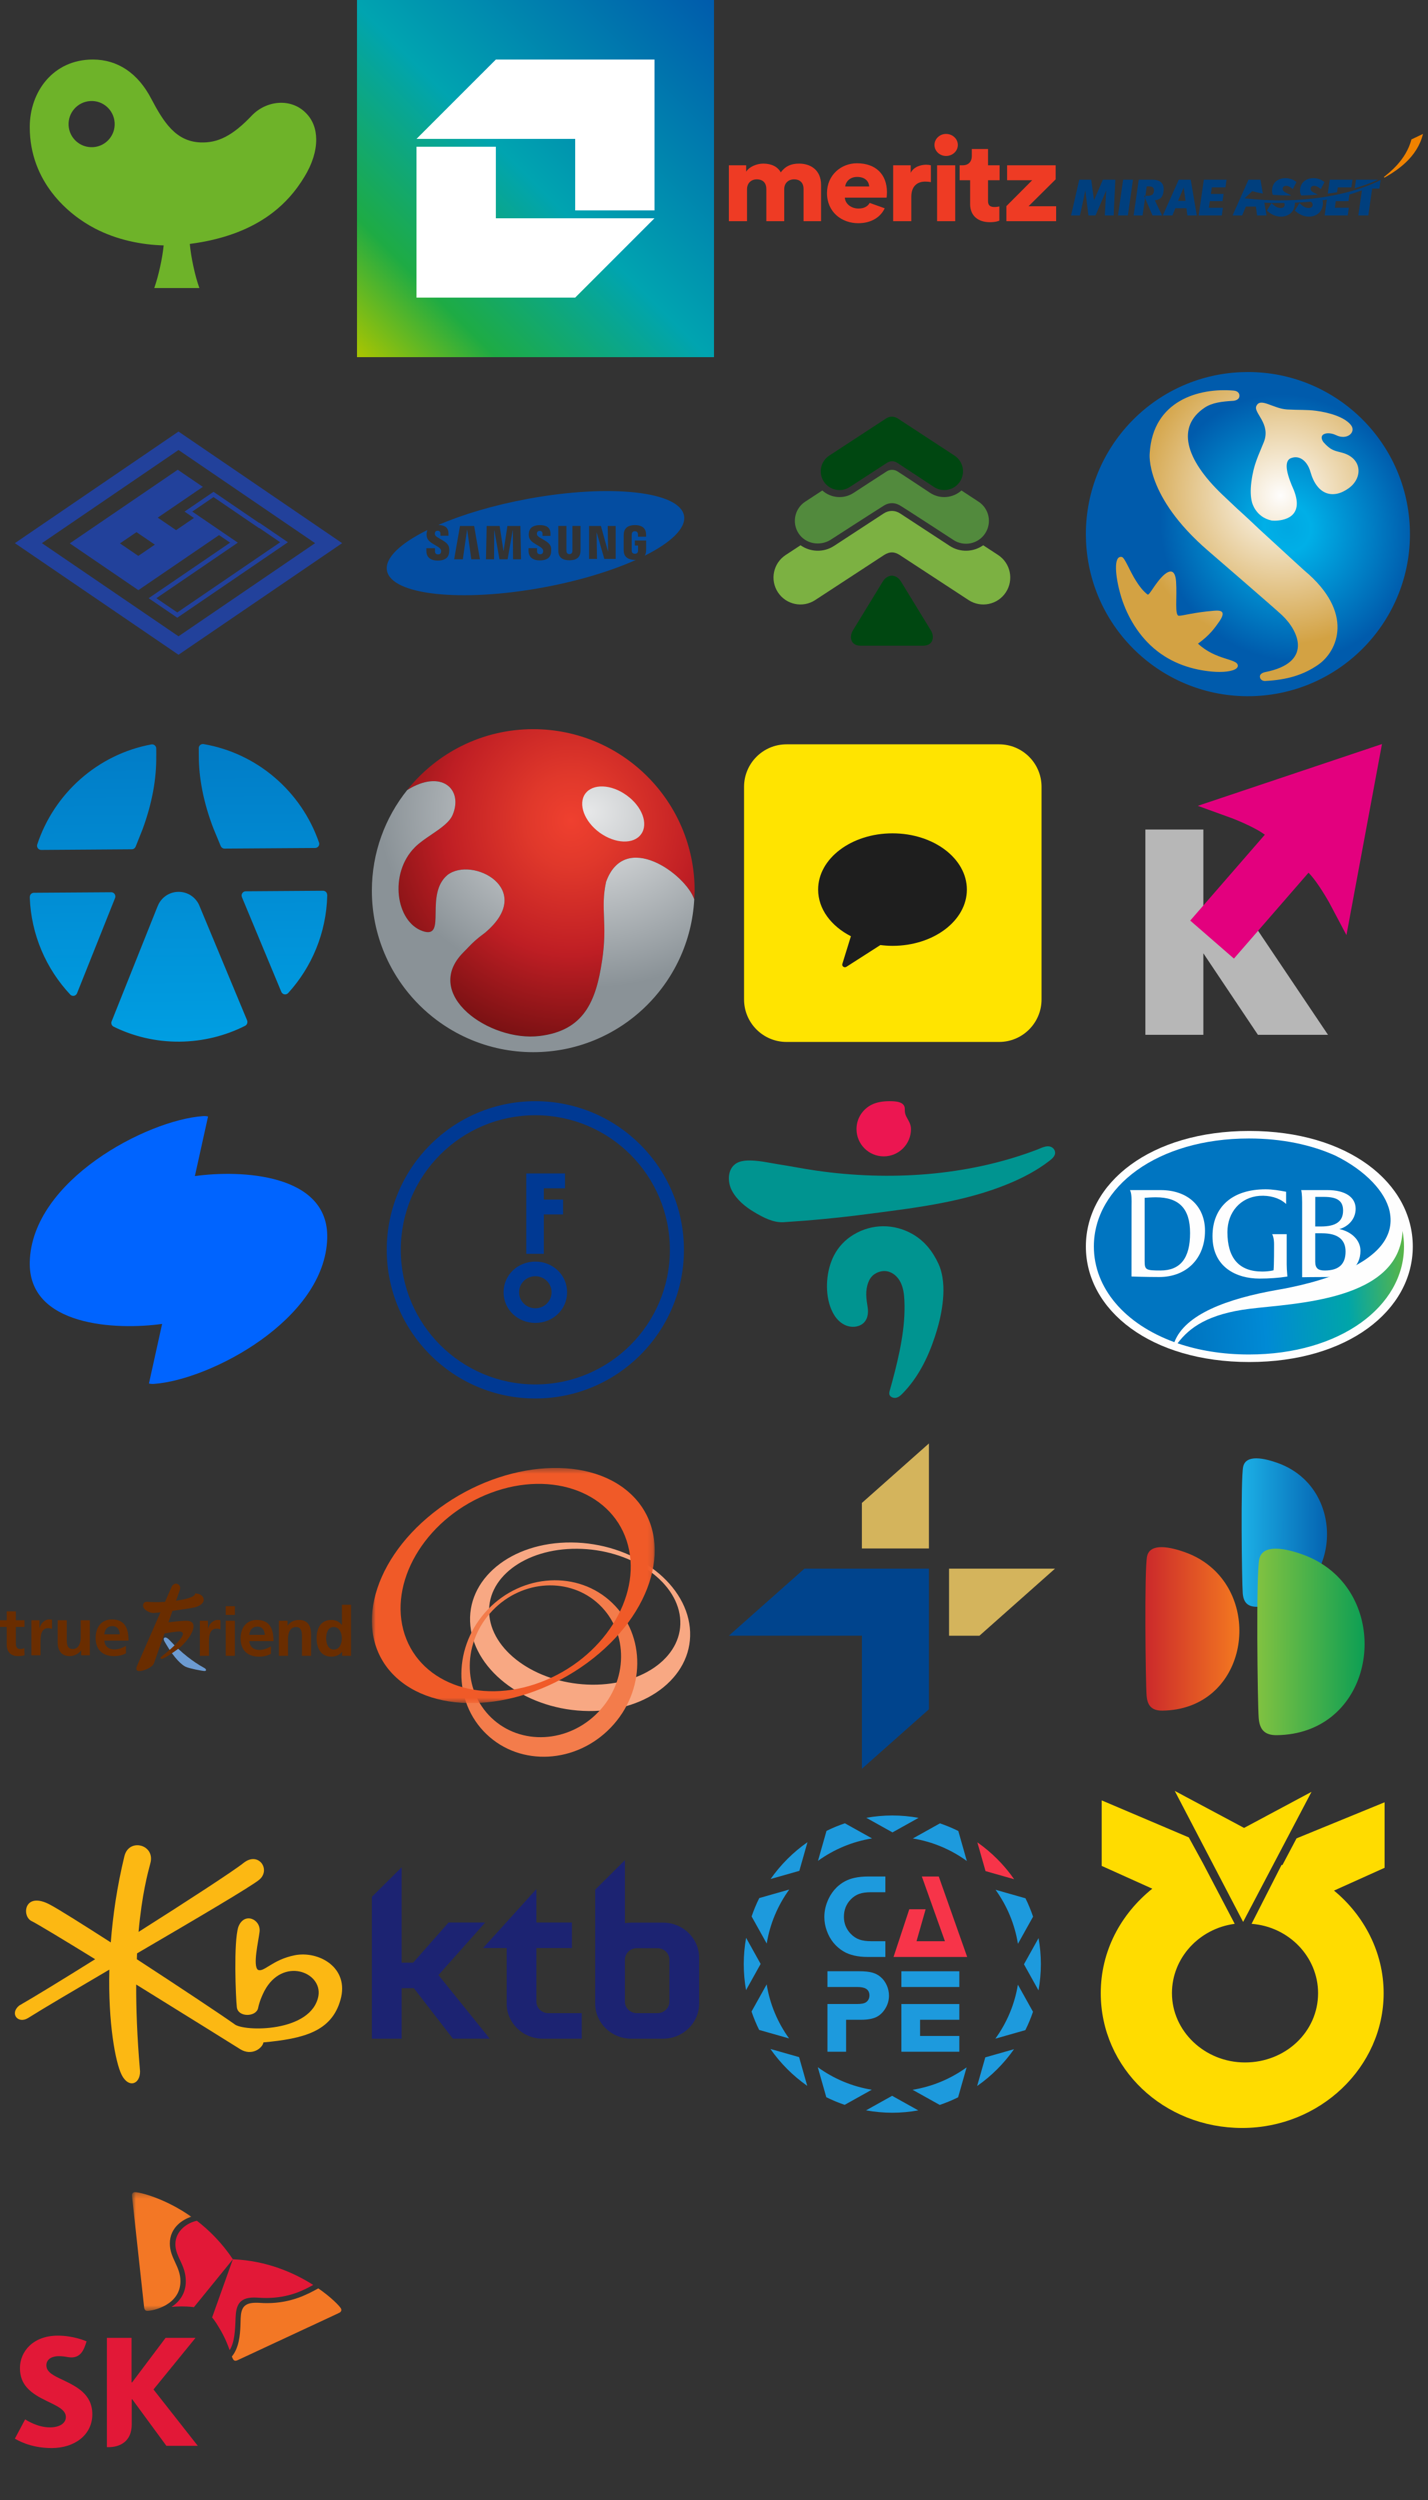 <svg width="268" height="469" viewBox="0 0 268 469" fill="none" xmlns="http://www.w3.org/2000/svg">
<rect x="0" y="0" width="268" height="469" fill="#333333" stroke="none"/>
<path fill-rule="evenodd" clip-rule="evenodd" d="M17.48 27.607C15.077 27.754 13.027 25.945 12.873 23.56C12.73 21.173 14.53 19.109 16.938 18.957C19.316 18.805 21.362 20.628 21.514 23.013C21.668 25.4 19.861 27.459 17.48 27.607ZM57.388 21.177C54.583 18.339 49.947 18.83 47.213 21.727C43.656 25.461 40.889 26.857 37.59 26.718C32.989 26.517 30.718 22.957 28.357 18.468C25.903 13.78 22.126 11.167 17.421 11.167C10.019 11.167 5.584 17.159 5.584 23.841C5.584 34.124 12.813 40.27 17.818 42.861C21.977 45.029 26.602 45.931 30.718 46.036C30.474 48.493 29.751 51.738 28.954 54.036H29.376H33.217H37.054H37.418C36.585 51.738 35.846 48.225 35.618 45.762C48.02 44.151 53.911 38.521 57.136 33.159C58.583 30.805 59.356 28.362 59.347 26.166C59.336 24.244 58.724 22.495 57.388 21.177Z" fill="#6EB329"/>
<rect x="67" width="67" height="67" fill="url(#paint0_linear_1679_9645)"/>
<path fill-rule="evenodd" clip-rule="evenodd" d="M78.166 26.059L93.061 11.167H122.833V39.469H107.947V26.059H78.166ZM78.167 55.833V27.531H93.061V40.947H122.832L107.947 55.833H78.167Z" fill="white"/>
<path fill-rule="evenodd" clip-rule="evenodd" d="M175.375 27.194C175.375 26.055 176.362 25.125 177.545 25.125C178.778 25.125 179.763 26.055 179.763 27.194C179.763 28.333 178.778 29.262 177.545 29.262C176.362 29.262 175.375 28.333 175.375 27.194ZM185.427 27.948H182.383V29.299C182.383 30.269 181.823 31.008 180.659 31.008H180.099V33.814H182.07V38.309C182.07 40.398 183.48 41.685 185.785 41.685C186.859 41.685 187.419 41.453 187.554 41.391V38.731C187.353 38.773 187.016 38.837 186.659 38.837C185.919 38.837 185.427 38.604 185.427 37.74V33.814H187.599V31.008H185.427V27.948ZM149.977 30.691C148.478 30.691 147.403 31.156 146.53 32.337C145.971 31.304 144.829 30.691 143.24 30.691C142.031 30.691 140.598 31.282 140.038 32.21V31.007H136.792V41.495H140.195V35.46C140.195 34.511 140.844 33.646 142.031 33.646C143.262 33.646 143.821 34.426 143.821 35.418V41.495H147.179V35.439C147.179 34.511 147.829 33.646 149.037 33.646C150.246 33.646 150.806 34.426 150.806 35.418V41.495H154.096V34.7C154.096 31.852 152.082 30.691 149.977 30.691ZM170.917 32.422V31.007H167.625V41.495H171.029V36.916C171.029 34.828 172.261 34.068 173.628 34.068C173.964 34.068 174.322 34.089 174.702 34.173V31.007C174.478 30.944 174.142 30.902 173.807 30.902C172.91 30.902 171.5 31.24 170.917 32.422ZM179.27 41.495H175.868V31.007H179.27V41.495ZM158.624 34.983C158.692 34.193 159.417 33.19 160.866 33.19C162.496 33.19 163.085 34.171 163.129 34.983H158.624ZM160.82 30.629C157.899 30.629 155.206 32.806 155.206 36.22C155.206 39.784 157.967 41.875 161.069 41.875C163.62 41.875 165.317 40.646 166.036 39.074L163.221 38.067C162.854 38.711 162.186 39.122 161.114 39.122C159.779 39.122 158.624 38.268 158.555 37.074H166.389C166.412 37.01 166.458 36.519 166.458 36.07C166.458 32.656 164.306 30.629 160.82 30.629ZM198.119 33.646L193.036 38.689H198.209V38.731V41.496H188.875V38.668L193.714 33.814H189.008V33.751V31.007H198.119V33.646Z" fill="#EE3B24"/>
<path fill-rule="evenodd" clip-rule="evenodd" d="M267.06 25.125C265.979 29.593 262.106 32.029 259.829 33.329L259.73 33.197C260.664 32.437 263.869 30.073 264.893 26.153L267.06 25.125Z" fill="#EF8200"/>
<path fill-rule="evenodd" clip-rule="evenodd" d="M242.316 36.688C242.154 36.564 241.964 36.448 241.745 36.35C241.738 36.345 241.256 36.106 241.256 36.106L241.252 36.104L241.243 36.099C241.086 36.009 240.718 35.795 240.718 35.436C240.718 35.26 240.787 35.109 240.912 35.004C241.064 34.878 241.3 34.831 241.551 34.876C241.869 34.925 242.234 35.132 242.634 35.475L242.786 35.183C242.977 34.814 243.217 34.352 243.319 34.158C242.86 33.78 242.414 33.578 241.75 33.461C240.929 33.338 240.137 33.513 239.581 33.934C239.113 34.293 238.822 34.818 238.743 35.452C238.731 35.562 238.728 35.664 238.728 35.765C238.728 36.064 238.78 36.324 238.884 36.552C238.924 36.555 238.963 36.559 239.002 36.564C239.84 36.625 240.992 36.677 242.316 36.688ZM205.32 37.555C205.32 37.555 206.869 34.017 206.988 33.708H209.318C209.319 33.943 209.242 35.498 209.165 37.055L209.165 37.056C209.088 38.619 209.01 40.185 209.011 40.423H207.336L207.614 35.721C207.614 35.721 205.726 40.125 205.601 40.423H204.278L203.684 35.721C203.676 35.755 203.655 35.863 203.621 36.026L203.621 36.026L203.621 36.026C203.446 36.888 202.957 39.291 202.67 40.423H201C201.098 40.086 201.543 38.119 201.932 36.398L201.932 36.397L201.932 36.397L201.932 36.397L201.932 36.397L201.932 36.397L201.932 36.397L201.932 36.397C202.237 35.054 202.507 33.86 202.551 33.708H204.793L205.32 37.555ZM210.365 36.635C210.569 35.213 210.758 33.895 210.785 33.709H212.635C212.584 34.064 212.203 36.718 211.935 38.587L211.672 40.423H209.821C209.864 40.133 210.125 38.312 210.365 36.636L210.365 36.635ZM225.553 36.315C225.739 35.02 225.902 33.881 225.927 33.709H230.193C230.154 33.993 230.079 34.508 230.027 34.87L229.986 35.156H227.427L227.252 36.38H229.636C229.609 36.569 229.569 36.846 229.532 37.11L229.531 37.114C229.496 37.36 229.462 37.594 229.442 37.733H227.059L226.88 38.975H229.508C229.481 39.159 229.441 39.441 229.402 39.715L229.402 39.716L229.402 39.718L229.401 39.723C229.361 40.004 229.322 40.275 229.301 40.423H224.964C225.008 40.114 225.301 38.071 225.553 36.315ZM222.151 35.186L221.09 37.679H222.496L222.151 35.186ZM222.836 40.423C222.793 40.16 222.674 39.065 222.674 39.065L220.584 39.067C220.584 39.067 220.128 40.199 220.033 40.423H218.23C218.401 40.052 219.286 38.063 220.051 36.344L220.051 36.344C220.647 35.006 221.169 33.831 221.226 33.709H223.471C223.506 33.901 223.757 35.394 224.016 36.927C224.284 38.513 224.559 40.142 224.609 40.423H222.836ZM215.215 34.969H215.628C215.91 34.969 216.224 34.999 216.42 35.224C216.56 35.385 216.61 35.61 216.567 35.899C216.567 35.899 216.512 36.411 216.174 36.573C216.174 36.573 215.941 36.725 215.556 36.735H214.964C215.103 35.757 215.215 34.969 215.215 34.969ZM214.903 37.162L214.72 36.735H214.964L214.903 37.162ZM214.903 37.162C214.7 38.587 214.467 40.218 214.435 40.423H212.752C212.829 39.886 213.657 34.115 213.715 33.709H216.252C216.819 33.709 217.583 33.815 218.028 34.329C218.275 34.614 218.398 34.993 218.398 35.466C218.398 35.61 218.385 35.762 218.364 35.922C218.201 37.198 217.558 37.442 216.736 37.594L218.094 40.423H216.298L214.903 37.162ZM254.296 35.011C254.363 34.553 254.455 33.934 254.489 33.709H258.599C257.137 34.418 255.56 34.941 254.252 35.306L254.296 35.011ZM253.622 35.157H251.064L250.932 36.061C250.363 36.164 249.777 36.249 249.187 36.324L249.381 34.975C249.477 34.306 249.547 33.817 249.562 33.709H253.83L253.746 34.289L253.746 34.292L253.744 34.301C253.697 34.632 253.647 34.98 253.622 35.157ZM254.713 35.526L254.713 35.526L254.589 35.564C254.564 35.574 254.538 35.582 254.511 35.59L254.492 35.596C254.409 35.621 254.326 35.646 254.239 35.673C254.219 35.677 254.199 35.683 254.18 35.689C254.165 35.693 254.15 35.698 254.135 35.702L254.126 35.704C253.851 35.785 253.573 35.866 253.28 35.946C253.236 35.957 253.193 35.969 253.15 35.981L253.139 35.984C253.093 35.995 253.047 36.007 253.001 36.019C252.962 36.029 252.922 36.04 252.882 36.05C252.863 36.055 252.843 36.06 252.824 36.066C252.79 36.075 252.755 36.084 252.719 36.093L252.608 36.122C252.561 36.134 252.514 36.147 252.467 36.16C252.405 36.173 252.342 36.188 252.281 36.205C252.222 36.219 252.163 36.233 252.104 36.247C252.021 36.267 251.938 36.287 251.853 36.306C251.81 36.317 251.766 36.327 251.721 36.337L251.721 36.337L251.634 36.357C251.62 36.36 251.606 36.364 251.592 36.367C251.573 36.372 251.554 36.376 251.535 36.38H251.532C250.773 36.551 249.966 36.715 249.11 36.861C249.094 36.864 249.078 36.866 249.059 36.867C248.928 36.892 248.793 36.914 248.658 36.936L248.576 36.95L248.548 36.953C248.523 36.956 248.498 36.959 248.472 36.964C248.304 36.993 248.134 37.018 247.963 37.043C247.951 37.045 247.941 37.046 247.931 37.046C247.011 37.181 246.043 37.296 245.028 37.383H245.013C244.863 37.398 244.712 37.411 244.558 37.424L244.545 37.425C244.535 37.425 244.522 37.426 244.51 37.427L244.499 37.428L244.449 37.432L244.448 37.432C244.305 37.442 244.161 37.453 244.016 37.461C244.007 37.462 243.993 37.465 243.983 37.465L243.863 37.472C243.736 37.481 243.609 37.489 243.481 37.496C243.472 37.498 243.464 37.498 243.457 37.498C243.349 37.503 243.241 37.509 243.132 37.515L243.132 37.515L242.94 37.525H242.928C242.075 37.567 241.192 37.59 240.281 37.59H240.217C240.011 37.587 239.803 37.586 239.59 37.586C239.556 37.586 239.517 37.586 239.479 37.583C238.74 37.572 237.987 37.547 237.212 37.505H237.2C236.032 37.444 234.827 37.347 233.584 37.204L235.017 35.858C235.017 35.858 235.848 36.108 237.001 36.315C236.9 35.724 236.805 35.165 236.73 34.716L236.729 34.711C236.638 34.177 236.574 33.8 236.558 33.709H234.312C234.256 33.832 233.728 35.017 233.13 36.362L233.129 36.363C232.366 38.078 231.487 40.054 231.319 40.423H233.12C233.215 40.199 233.82 38.756 233.82 38.756L235.699 38.754C235.699 38.754 235.881 40.158 235.922 40.423H237.695C237.678 40.323 237.632 40.053 237.568 39.675L237.567 39.665L237.565 39.653C237.491 39.215 237.393 38.639 237.287 38.017C238.554 38.088 239.82 38.1 241.003 38.085C241.063 38.184 241.094 38.291 241.094 38.406C241.094 38.448 241.092 38.489 241.083 38.531C241.056 38.681 240.979 38.805 240.859 38.891C240.612 39.063 240.262 39.026 240.018 38.983C239.446 38.884 238.992 38.449 238.624 38.088C238.392 38.464 237.909 39.252 237.755 39.507C238.431 40.124 239.161 40.5 239.936 40.608C240.718 40.725 241.494 40.549 242.069 40.125C242.572 39.753 242.887 39.212 242.983 38.56C243.015 38.372 243.028 38.195 243.019 38.026C244.287 37.973 245.339 37.894 246.015 37.836C246.234 37.996 246.348 38.187 246.348 38.406C246.348 38.448 246.345 38.489 246.339 38.531C246.312 38.681 246.232 38.805 246.109 38.891C245.866 39.063 245.516 39.026 245.275 38.983C244.7 38.884 244.243 38.449 243.876 38.088L243.632 38.487L243.63 38.491C243.397 38.873 243.12 39.325 243.007 39.507C243.685 40.124 244.416 40.5 245.19 40.608C245.973 40.725 246.747 40.549 247.32 40.125C247.824 39.753 248.141 39.212 248.24 38.56C248.302 38.197 248.286 37.87 248.199 37.576C248.487 37.538 248.761 37.496 249.023 37.452C248.823 38.861 248.634 40.179 248.599 40.423H252.938C252.979 40.128 253.09 39.351 253.144 38.974H250.516L250.694 37.733H253.078C253.098 37.597 253.131 37.368 253.166 37.127L253.166 37.126C253.197 36.911 253.23 36.685 253.257 36.504C253.58 36.402 253.744 36.34 253.744 36.34C253.744 36.34 254.549 36.097 255.595 35.714C255.443 36.765 254.982 39.98 254.92 40.423H256.796C256.853 40.029 257.523 35.378 257.523 35.378H258.882C258.919 35.089 259.051 34.167 259.112 33.75C258.406 34.142 257.076 34.756 255.175 35.378C255.025 35.43 254.871 35.477 254.713 35.526ZM246.512 36.105C246.512 36.105 246.99 36.346 247.001 36.35C247.114 36.4 247.216 36.458 247.315 36.514C246.254 36.601 245.2 36.651 244.2 36.673C244.054 36.419 243.979 36.117 243.979 35.766C243.979 35.666 243.986 35.561 243.998 35.453C244.076 34.819 244.367 34.292 244.836 33.934C245.391 33.513 246.182 33.341 247.004 33.46C247.667 33.579 248.112 33.779 248.573 34.158C248.485 34.325 248.296 34.688 248.123 35.021C248.035 35.19 247.952 35.351 247.887 35.475C247.486 35.133 247.122 34.924 246.802 34.874C246.553 34.83 246.319 34.877 246.165 35.003C246.041 35.108 245.972 35.261 245.971 35.436C245.971 35.796 246.34 36.01 246.5 36.099L246.505 36.103L246.512 36.105Z" fill="#003F7E"/>
<path fill-rule="evenodd" clip-rule="evenodd" d="M64.209 101.896L33.5 80.958L2.792 101.896L33.5 122.833L64.209 101.896ZM7.868 101.896L33.501 84.419L59.133 101.896L33.501 119.372L7.868 101.896ZM33.356 88.123L38.069 91.336L29.604 97.109L33.047 99.456L36.395 97.173L34.633 95.972L40.072 92.264L48.62 98.093L48.663 98.064L54.035 101.726L33.269 115.885L27.897 112.223L43.183 101.801L41.108 100.387L25.967 110.71L13.098 101.936L33.356 88.123ZM25.615 99.828L22.514 101.941L25.958 104.289L29.059 102.175L25.615 99.828ZM36.084 95.972L40.072 93.253L48.622 99.083L48.664 99.053L52.585 101.727L33.269 114.896L29.347 112.223L44.634 101.801L36.084 95.972Z" fill="#22419B"/>
<path fill-rule="evenodd" clip-rule="evenodd" d="M115.545 104.857H113.417L111.989 99.909H111.966L112.043 104.857H110.559V98.673H112.777L114.098 103.428H114.127L114.052 98.673H115.545V104.857ZM108.953 103.145C108.955 103.261 108.944 103.494 108.939 103.557C108.846 104.583 108.147 105.108 106.865 105.108C105.58 105.108 104.88 104.583 104.79 103.557C104.787 103.494 104.777 103.261 104.777 103.145V98.67H106.304V103.287C106.304 103.388 106.308 103.466 106.322 103.518C106.34 103.619 106.436 103.954 106.865 103.954C107.298 103.954 107.393 103.619 107.417 103.518C107.426 103.466 107.429 103.386 107.429 103.287V98.67H108.953V103.145ZM103.414 103.71C103.25 104.922 102.126 105.132 101.331 105.132C100.011 105.132 99.194 104.538 99.194 103.325L99.197 102.831H100.795V103.449C100.795 103.783 101.021 103.985 101.364 103.985C101.671 103.985 101.851 103.854 101.916 103.588C101.942 103.466 101.957 103.284 101.905 103.145C101.608 102.368 99.531 101.988 99.278 100.728C99.22 100.439 99.219 100.201 99.265 99.89C99.44 98.749 100.483 98.51 101.319 98.51C102.067 98.51 102.614 98.681 102.941 99.027C103.183 99.285 103.307 99.638 103.307 100.078V100.53H101.814V100.131C101.814 99.791 101.612 99.593 101.29 99.593C101.004 99.593 100.828 99.727 100.773 99.993C100.765 100.045 100.75 100.175 100.782 100.303C100.943 100.998 103.163 101.423 103.41 102.694C103.437 102.857 103.481 103.206 103.414 103.71ZM96.285 104.922L96.248 99.495H96.222L95.265 104.922H93.736L92.783 99.495H92.755L92.721 104.922H91.205L91.336 98.673H93.774L94.482 103.316H94.518L95.227 98.673H97.664L97.79 104.922H96.285ZM88.451 104.922L87.682 99.388H87.653L86.862 104.922H85.233L86.327 98.673H88.985L90.071 104.922H88.451ZM128.381 96.776C127.62 92.184 114.525 90.747 99.123 93.574C92.656 94.761 86.82 96.514 82.268 98.484C82.968 98.5 83.488 98.668 83.804 98.997C84.049 99.257 84.171 99.615 84.171 100.059V100.511H82.661V100.113C82.661 99.779 82.474 99.569 82.135 99.569C81.849 99.569 81.674 99.702 81.618 99.971C81.603 100.045 81.598 100.172 81.626 100.288C81.786 100.986 84.029 101.416 84.275 102.705C84.307 102.866 84.346 103.222 84.28 103.728C84.139 104.765 83.277 105.166 82.175 105.166C80.641 105.166 80.018 104.4 80.018 103.339V102.842H81.638L81.639 103.466C81.639 103.815 81.882 104.009 82.208 104.009C82.52 104.009 82.703 103.876 82.768 103.603C82.793 103.481 82.81 103.296 82.755 103.157C82.456 102.365 80.359 101.996 80.103 100.711C80.044 100.425 80.041 100.179 80.089 99.872C80.115 99.702 80.164 99.56 80.223 99.428C75.179 101.913 72.227 104.65 72.617 107.012C73.379 111.611 86.477 113.042 101.874 110.22C108.641 108.973 114.726 107.113 119.358 105.032C119.293 105.035 119.226 105.04 119.16 105.04C118.104 105.04 117.162 104.625 117.067 103.49C117.047 103.284 117.047 103.198 117.045 103.08L117.047 100.466C117.047 100.356 117.058 100.157 117.069 100.054C117.196 98.956 118.019 98.505 119.16 98.505C120.041 98.505 121.123 98.773 121.244 100.056C121.257 100.215 121.256 100.39 121.256 100.445V100.448V100.692H119.732V100.326C119.732 100.316 119.728 100.179 119.714 100.094C119.687 99.963 119.582 99.659 119.145 99.659C118.716 99.659 118.606 99.963 118.577 100.094C118.566 100.166 118.555 100.272 118.555 100.384V103.222C118.555 103.319 118.56 103.397 118.571 103.458C118.574 103.498 118.653 103.889 119.153 103.889C119.65 103.889 119.726 103.498 119.732 103.458C119.746 103.379 119.75 103.287 119.746 103.222V102.342H119.143V101.394H121.267V103.08C121.267 103.194 121.267 103.277 121.248 103.49C121.219 103.785 121.131 104.042 120.992 104.255C125.909 101.797 128.766 99.103 128.381 96.776Z" fill="#044DA1"/>
<path fill-rule="evenodd" clip-rule="evenodd" d="M187.314 104.115L184.525 102.291C182.704 103.576 180.207 103.7 178.228 102.405C178.228 102.405 169.734 96.856 168.951 96.336C168.015 95.71 166.85 95.671 165.853 96.32C164.858 96.967 156.54 102.405 156.54 102.405C154.561 103.7 152.068 103.576 150.242 102.291L147.457 104.115C145.12 105.644 144.463 108.775 145.99 111.11C147.518 113.449 150.65 114.106 152.987 112.576L165.956 104.099C166.978 103.469 167.809 103.469 168.818 104.096L181.781 112.576C184.12 114.106 187.251 113.449 188.78 111.11C190.304 108.775 189.65 105.644 187.314 104.115Z" fill="#7CB142"/>
<path fill-rule="evenodd" clip-rule="evenodd" d="M166.44 88.416C166.725 88.24 167.062 88.141 167.422 88.141C167.775 88.141 168.105 88.237 168.39 88.407C168.922 88.726 174.57 92.468 174.57 92.468C176.443 93.691 178.851 93.443 180.442 92.014L183.648 94.115C185.635 95.41 186.192 98.074 184.894 100.061C183.594 102.047 180.933 102.606 178.946 101.306C178.946 101.306 169.736 95.3 168.841 94.787C167.947 94.272 166.889 94.25 165.97 94.798C165.223 95.24 155.822 101.306 155.822 101.306C153.854 102.495 151.172 102.047 149.874 100.061C148.576 98.074 149.133 95.41 151.119 94.115L154.328 92.014C155.917 93.443 158.323 93.691 160.199 92.468C160.199 92.468 165.882 88.755 166.44 88.416Z" fill="#528A3D"/>
<path fill-rule="evenodd" clip-rule="evenodd" d="M168.497 86.892L175.29 91.365C176.917 92.427 179.097 91.968 180.161 90.343C181.222 88.719 180.766 86.538 179.14 85.473L168.448 78.478C167.769 78.064 167.001 78.064 166.341 78.472L155.63 85.473C154.002 86.538 153.545 88.719 154.607 90.343C155.673 91.968 157.85 92.427 159.477 91.365L166.369 86.889C166.691 86.676 167.029 86.526 167.431 86.526C167.833 86.526 168.177 86.676 168.497 86.892Z" fill="#004711"/>
<path fill-rule="evenodd" clip-rule="evenodd" d="M174.68 118.235L169.123 109.145C168.682 108.394 168.039 108.012 167.385 107.992C166.731 108.012 166.087 108.394 165.646 109.145L160.088 118.235C159.368 119.35 159.538 121.13 161.526 121.13H173.242C175.229 121.13 175.4 119.35 174.68 118.235Z" fill="#004711"/>
<path fill-rule="evenodd" clip-rule="evenodd" d="M232.849 70.245C216.292 70.995 203.479 85.021 204.229 101.578C204.976 118.131 219.005 130.944 235.561 130.193C252.111 129.443 264.925 115.416 264.174 98.864C263.449 82.771 250.176 70.214 234.231 70.213C233.772 70.213 233.312 70.224 232.849 70.245Z" fill="url(#paint1_radial_1679_9645)"/>
<path fill-rule="evenodd" clip-rule="evenodd" d="M232.83 69.823C216.544 70.557 203.833 83.971 203.792 100.102V100.25C203.793 100.691 203.803 101.133 203.823 101.577C204.583 118.353 218.798 131.336 235.578 130.58C252.354 129.823 265.344 115.605 264.581 98.826C263.845 82.52 250.39 69.792 234.23 69.792C233.766 69.792 233.299 69.802 232.83 69.823ZM236.45 126.95C236.42 126.264 237.427 126.09 237.427 126.09C246.422 124.32 243.793 118.419 240.607 115.41C239.269 114.142 226.752 103.343 226.752 103.343C214.812 93.061 215.77 85.038 215.77 85.038C216.343 75.159 224.991 72.71 231.534 73.277C232.297 73.344 232.721 73.81 232.587 74.445C232.442 75.144 231.429 75.196 231.429 75.196C229.349 75.316 227.486 75.532 226.072 76.483C220.797 80.028 222.357 86.062 229.383 92.777C230.264 93.621 231.207 94.51 232.17 95.41C232.17 95.41 233.585 96.659 236.39 99.329C241.799 104.313 244.761 107 244.761 107C254.287 114.934 251.038 122.187 247.39 124.708C244.616 126.631 241.539 127.536 237.504 127.75C237.47 127.755 237.432 127.757 237.393 127.757C237.023 127.757 236.478 127.531 236.45 126.95ZM238.676 97.659C235.588 97.011 234.959 94.205 234.959 94.205C234.708 93.222 234.646 91.98 234.853 90.395C235.276 87.075 236.168 85.513 237.187 82.941C238.561 79.485 235.22 77.463 235.776 76.193C236.524 74.471 238.907 76.659 241.569 76.817C243.863 76.945 245.236 76.829 247.016 77.069C249.389 77.384 252.218 78.184 253.478 79.666C254.635 81.014 252.869 82.673 250.741 81.636C249.193 80.88 247.239 81.342 248.386 82.96C249.762 84.5 250.428 84.546 251.832 84.912C255.704 85.933 255.787 89.642 253.162 91.561C250.181 93.745 247.16 92.842 245.947 88.557C245.345 86.422 243.832 85.333 242.289 85.946C240.75 86.547 241.659 89.36 242.828 91.965C244.859 97.149 240.745 97.682 239.181 97.682C238.944 97.682 238.765 97.669 238.676 97.659ZM227.344 125.982C223.988 125.652 219.973 124.594 216.481 121.569C213.268 118.788 211.275 114.969 210.312 111.619C209.319 108.183 208.907 104.163 210.539 104.483C211.042 104.582 211.909 106.787 212.855 108.399C213.83 110.056 214.621 110.972 215.371 111.532C215.708 111.789 216.855 109.236 218.52 107.786C219.489 106.988 220.549 106.712 220.719 109.099C220.932 112.028 220.402 115.517 221.257 115.517C222.058 115.517 223.855 114.909 227.818 114.576C229.31 114.447 230.156 114.729 228.734 116.733C228.026 117.729 227.078 119.14 224.835 120.748C228.198 123.898 232.237 123.525 232.309 124.861C232.353 125.633 230.844 126.058 228.859 126.058C228.377 126.058 227.867 126.034 227.344 125.982Z" fill="url(#paint2_radial_1679_9645)"/>
<path fill-rule="evenodd" clip-rule="evenodd" d="M38.067 139.583C37.639 139.583 37.298 139.929 37.298 140.364L37.31 141.673C37.298 145.935 38.192 150.579 40.061 155.435L41.425 158.724C41.535 158.984 41.781 159.177 42.079 159.198H42.14L59.134 159.082C59.569 159.082 59.915 158.733 59.915 158.305C59.915 158.213 59.906 158.13 59.872 158.054L59.863 158.045C56.566 148.505 48.303 141.315 38.201 139.589C38.201 139.589 38.18 139.589 38.174 139.583H38.067ZM45.339 168.006C45.339 167.566 45.689 167.208 46.117 167.208L60.629 167.104C61.057 167.104 61.401 167.453 61.401 167.875C61.402 167.875 61.403 167.875 61.404 167.876C61.404 167.876 61.405 167.876 61.406 167.877C61.408 167.878 61.41 167.879 61.411 167.88C61.413 167.882 61.414 167.884 61.416 167.887V168.009C61.237 175.043 58.495 181.45 54.086 186.293C54.08 186.293 54.08 186.305 54.08 186.305C53.931 186.443 53.733 186.55 53.511 186.55C53.195 186.55 52.913 186.348 52.794 186.067L45.406 168.312V168.282C45.364 168.194 45.352 168.101 45.34 168.01L45.34 168.01L45.339 168.006ZM33.498 167.309C31.715 167.315 30.18 168.444 29.584 170.02C29.578 170.024 29.575 170.031 29.572 170.037C29.57 170.042 29.567 170.047 29.563 170.05L20.956 191.595C20.956 191.601 20.944 191.611 20.944 191.611C20.902 191.718 20.89 191.803 20.89 191.91C20.89 192.204 21.069 192.473 21.315 192.602H21.321C25.053 194.441 29.25 195.447 33.687 195.417C38.118 195.377 42.321 194.306 46.022 192.431C46.028 192.425 46.034 192.422 46.039 192.419C46.041 192.418 46.043 192.417 46.044 192.416C46.046 192.415 46.047 192.415 46.048 192.414C46.051 192.412 46.053 192.409 46.056 192.406C46.29 192.268 46.433 192.011 46.433 191.73C46.433 191.623 46.411 191.516 46.378 191.433V191.427L37.328 169.686C36.632 168.276 35.203 167.309 33.541 167.309H33.498ZM20.869 167.385L6.364 167.483C5.935 167.483 5.583 167.841 5.598 168.279V168.282C5.598 168.282 5.583 168.294 5.583 168.312C5.835 175.377 8.679 181.771 13.171 186.569C13.171 186.575 13.178 186.582 13.184 186.588C13.19 186.593 13.195 186.598 13.195 186.602C13.338 186.731 13.53 186.826 13.745 186.826C14.068 186.826 14.344 186.617 14.457 186.342L21.595 168.468C21.638 168.37 21.659 168.263 21.65 168.172C21.65 167.737 21.306 167.385 20.878 167.385H20.869ZM28.406 139.654H28.433C28.469 139.641 28.512 139.641 28.533 139.641C28.962 139.641 29.323 139.981 29.323 140.419L29.332 141.737H29.323C29.393 145.999 28.567 150.65 26.771 155.533L25.455 158.837C25.351 159.076 25.145 159.259 24.889 159.311H24.838H24.817C24.786 159.326 24.753 159.326 24.753 159.326L7.749 159.449C7.309 159.449 6.962 159.106 6.95 158.675C6.95 158.586 6.971 158.5 6.992 158.427V158.418C10.159 148.845 18.331 141.517 28.406 139.654Z" fill="url(#paint3_linear_1679_9645)"/>
<path d="M84.966 152.832C84.002 155.181 79.992 156.818 77.873 158.938C72.959 163.851 74.272 172.931 79.33 174.677C83.99 176.267 79.582 167.813 83.99 164.14C88.662 160.564 100.693 166.814 91.047 174.966C88.783 176.628 88.446 177.182 86.977 178.651C79.077 186.551 91.89 195.499 101.271 194.355C109.58 193.343 111.856 187.888 113.012 180.121C114.06 173.04 112.651 170.571 113.747 165.429C117.275 155.686 128.68 163.984 130.281 168.704C130.317 168.162 130.366 167.632 130.366 167.079C130.366 150.364 116.806 136.792 100.067 136.792C90.481 136.792 81.955 141.259 76.415 148.208C82.81 144.222 86.953 148.027 84.966 152.832Z" fill="url(#paint4_radial_1679_9645)"/>
<path fill-rule="evenodd" clip-rule="evenodd" d="M113.356 172.032C113.271 169.893 113.195 167.992 113.747 165.429C117.276 155.686 128.668 163.984 130.293 168.716C129.45 184.685 116.276 197.389 100.079 197.389C83.352 197.389 69.792 183.818 69.792 167.091C69.792 159.949 72.273 153.398 76.415 148.22C82.81 144.222 86.953 148.027 84.966 152.832C84.386 154.255 82.667 155.419 80.933 156.594C79.82 157.347 78.701 158.105 77.873 158.938C72.959 163.851 74.272 172.931 79.33 174.677C81.701 175.486 81.725 173.694 81.756 171.255C81.787 168.901 81.826 165.944 83.99 164.14C88.65 160.564 100.693 166.814 91.047 174.966C89.296 176.252 88.697 176.874 87.836 177.77C87.584 178.033 87.309 178.319 86.977 178.651C79.077 186.551 91.89 195.499 101.271 194.355C109.58 193.343 111.868 187.9 113.012 180.121C113.538 176.575 113.442 174.183 113.356 172.032ZM120.322 156.493C118.925 158.444 115.457 158.3 112.555 156.216C109.665 154.121 108.448 150.845 109.833 148.906C111.23 146.968 114.723 147.1 117.613 149.208C120.503 151.279 121.731 154.554 120.322 156.493Z" fill="url(#paint5_radial_1679_9645)"/>
<path fill-rule="evenodd" clip-rule="evenodd" d="M195.473 187.492C195.473 191.897 191.904 195.469 187.498 195.469H147.615C143.211 195.469 139.64 191.897 139.64 187.492V147.611C139.64 143.206 143.211 139.635 147.615 139.635H187.498C191.904 139.635 195.473 143.206 195.473 147.611V187.492Z" fill="#FFE400"/>
<path fill-rule="evenodd" clip-rule="evenodd" d="M167.5 156.333C159.791 156.333 153.542 161.059 153.542 166.888C153.542 170.53 155.982 173.742 159.694 175.638L158.087 180.829C157.953 181.266 158.454 181.627 158.847 181.375L165.224 177.291C165.966 177.383 166.723 177.442 167.5 177.442C175.209 177.442 181.458 172.717 181.458 166.888C181.458 161.059 175.209 156.333 167.5 156.333Z" fill="#1E1E1E"/>
<path fill-rule="evenodd" clip-rule="evenodd" d="M214.959 155.62V194.131H225.84V178.837L236.079 194.131H249.233L235.647 173.925H225.84V155.62H214.959Z" fill="#B7B7B7"/>
<path fill-rule="evenodd" clip-rule="evenodd" d="M259.362 139.583L252.695 175.428L249.481 169.367C249.481 169.367 247.339 165.484 245.576 163.723L231.577 179.83L223.376 172.702L237.376 156.594C235.389 155.089 231.245 153.512 231.245 153.512L224.797 151.175L259.362 139.583Z" fill="#E3007E"/>
<path d="M39.046 209.454C38.751 209.383 38.424 209.359 38.064 209.385C27.576 210.134 6.007 221.409 5.587 236.702C5.253 248.895 21.95 249.561 30.426 248.363L27.953 259.546C28.247 259.617 28.574 259.641 28.935 259.615C39.422 258.866 60.991 247.591 61.411 232.298C61.745 220.105 45.048 219.439 36.572 220.637L39.046 209.454Z" fill="#0064FF"/>
<path fill-rule="evenodd" clip-rule="evenodd" d="M75.218 234.47C75.218 248.415 86.523 259.721 100.469 259.721C114.414 259.721 125.72 248.415 125.72 234.47C125.72 220.524 114.414 209.218 100.469 209.218C86.523 209.218 75.218 220.524 75.218 234.47ZM72.582 234.47C72.582 219.068 85.068 206.583 100.469 206.583C115.871 206.583 128.356 219.068 128.356 234.47C128.356 249.871 115.871 262.356 100.469 262.356C85.068 262.356 72.582 249.871 72.582 234.47ZM102.063 222.926V225.042H105.674V227.83H102.063V235.217H98.769V220.138H106.042V222.926H102.063ZM100.468 245.434C98.783 245.434 97.419 244.088 97.419 242.427C97.419 240.764 98.783 239.417 100.468 239.417C102.151 239.417 103.518 240.764 103.518 242.427C103.518 244.088 102.151 245.434 100.468 245.434ZM100.468 236.673C97.176 236.673 94.509 239.177 94.509 242.427C94.509 245.681 97.176 248.181 100.468 248.181C103.761 248.181 106.429 245.681 106.429 242.427C106.429 239.177 103.761 236.673 100.468 236.673Z" fill="#003993"/>
<path fill-rule="evenodd" clip-rule="evenodd" d="M196.632 215.045C197.35 215.018 198.02 215.518 198.02 216.281C198.02 216.894 197.407 217.422 196.987 217.742C194.65 219.56 191.962 220.963 189.237 222.085C181.278 225.379 172.435 226.516 163.926 227.61C163.527 227.662 163.128 227.713 162.731 227.764C157.524 228.45 152.308 228.951 147.072 229.285C145.132 229.408 143.186 228.374 141.559 227.399C139.882 226.406 138.27 225.085 137.35 223.339C136.583 221.873 136.484 219.66 137.839 218.497C138.863 217.615 140.446 217.661 141.709 217.751C142.729 217.829 143.733 218.01 144.739 218.191C145.202 218.274 145.664 218.357 146.129 218.431C147.182 218.594 148.239 218.779 149.294 218.965C150.599 219.194 151.903 219.423 153.199 219.609C166.895 221.585 181.559 220.646 194.55 215.704C194.711 215.643 194.873 215.575 195.035 215.506C195.551 215.29 196.076 215.068 196.632 215.045ZM176.151 237.138C176.493 237.897 176.723 238.72 176.865 239.566C177.242 241.77 177.02 244.157 176.638 246.247C176.364 247.772 175.945 249.268 175.461 250.736C174.17 254.687 172.274 258.513 169.313 261.494C168.822 261.993 168.206 262.452 167.46 262.152C167.28 262.079 167.123 261.965 167.011 261.807C166.797 261.478 166.924 261.056 167.032 260.698C167.046 260.652 167.059 260.607 167.071 260.564C167.217 260.074 167.353 259.576 167.482 259.077C168.77 254.235 169.972 249.017 169.731 243.975C169.676 242.815 169.535 241.638 169.031 240.6C168.523 239.556 167.586 238.671 166.443 238.489C165.791 238.377 165.112 238.51 164.517 238.799C164.237 238.941 163.97 239.115 163.746 239.333C163.375 239.681 163.117 240.148 162.941 240.628C162.37 242.133 162.57 243.641 162.827 245.182C163.03 246.39 162.837 247.735 161.737 248.452C160.889 248.999 159.762 249.04 158.82 248.674C157.87 248.309 157.094 247.573 156.564 246.709C154.924 244.07 154.889 240.179 155.798 237.291C155.989 236.698 156.212 236.114 156.497 235.564C157.322 233.935 158.606 232.574 160.173 231.633C163.625 229.534 167.843 229.523 171.334 231.558C173.577 232.863 175.079 234.817 176.151 237.138Z" fill="#009490"/>
<path fill-rule="evenodd" clip-rule="evenodd" d="M160.746 211.823C160.746 214.65 163.037 216.936 165.857 216.936C168.678 216.936 170.969 214.65 170.969 211.823C170.969 211.403 170.866 210.979 170.692 210.597C170.259 209.67 169.761 209.217 169.81 208.104C169.875 206.606 167.95 206.583 166.912 206.583C165.783 206.583 164.591 206.74 163.565 207.251C162.75 207.663 162.051 208.293 161.555 209.057C161.046 209.843 160.766 210.77 160.746 211.708V211.823Z" fill="#EC1651"/>
<path fill-rule="evenodd" clip-rule="evenodd" d="M234.465 212.167C215.977 212.167 203.792 221.87 203.792 233.843C203.792 245.813 215.977 255.517 234.465 255.517C252.957 255.517 265.145 245.813 265.145 233.843C265.145 221.87 252.957 212.167 234.465 212.167Z" fill="#FEFEFE"/>
<path fill-rule="evenodd" clip-rule="evenodd" d="M239.931 241.942C245.198 241.028 262.983 237.368 260.792 227.219C260.003 223.579 256.258 219.575 250.609 216.791C246.094 214.759 240.583 213.58 234.393 213.58C217.228 213.58 205.292 222.651 205.292 233.842C205.292 241.636 211.086 248.403 220.404 251.789C222.381 246.586 230.254 243.621 239.931 241.942Z" fill="#0075C1"/>
<path fill-rule="evenodd" clip-rule="evenodd" d="M234.503 245.532C226.806 246.498 223.275 248.984 221.004 252.004C224.927 253.345 229.44 254.102 234.393 254.102C251.559 254.102 263.496 245.034 263.496 233.842C263.496 232.85 263.401 231.875 263.218 230.922C262.649 244.062 242.924 244.486 234.503 245.532Z" fill="url(#paint6_linear_1679_9645)"/>
<path fill-rule="evenodd" clip-rule="evenodd" d="M241.603 239.365C241.517 238.414 241.481 237.765 241.481 237.206V231.529H238.747L238.834 231.704C238.837 231.708 239.112 232.252 239.112 233.443L239.112 233.453C239.113 233.678 239.12 237.411 239.012 238.314C238.352 238.483 237.469 238.544 236.896 238.544C232.557 238.544 230.355 236.052 230.355 231.143C230.355 227.396 232.834 224.598 236.381 224.341C238.247 224.209 240.044 224.717 241.175 225.699L241.373 225.871V223.577L241.278 223.558C240.151 223.341 238.827 223.112 237.532 223.112C231.286 223.112 227.554 226.401 227.554 231.908C227.554 237.775 232.11 239.864 236.375 239.864C238.183 239.864 240.052 239.73 241.504 239.492L241.613 239.474L241.603 239.365ZM214.821 224.713C215.153 224.685 216.169 224.611 216.904 224.611C221.299 224.611 223.349 226.742 223.349 231.317C223.349 236.045 221.527 238.346 217.784 238.346C215.044 238.346 214.821 238.214 214.821 236.59V224.713ZM217.829 223.262H212.073L212.14 223.427C212.396 224.048 212.38 225.18 212.363 226.181C212.356 226.417 212.354 239.471 212.354 239.471L212.468 239.474C212.495 239.477 215.091 239.57 217.551 239.57C222.693 239.57 226.148 236.085 226.148 230.898C226.148 226.259 222.883 223.262 217.829 223.262ZM248.454 224.534H246.845L246.837 230.089H247.886C250.736 230.089 252.064 229.138 252.064 227.095C252.064 225.301 250.988 224.534 248.454 224.534ZM248.106 231.362H246.837V236.702C246.837 237.885 247.336 238.346 248.613 238.346C251.247 238.346 252.528 237.181 252.528 234.785C252.528 232.513 251.044 231.362 248.106 231.362ZM254.421 226.765C254.421 228.777 252.925 230.156 251.362 230.572C253.719 231.077 255.324 232.701 255.324 234.639C255.324 237.772 252.95 239.569 248.812 239.569C246.636 239.569 244.845 239.601 244.546 239.607C244.518 239.607 244.503 239.607 244.502 239.607L244.38 239.61V225.555C244.38 224.06 244.238 223.414 244.235 223.407L244.203 223.262H249.127C252.444 223.262 254.421 224.57 254.421 226.765Z" fill="#FEFEFE"/>
<path fill-rule="evenodd" clip-rule="evenodd" d="M31.034 307.185C31.199 307.185 31.491 307.323 31.889 307.756C33.953 310 36.274 311.773 38.225 312.844C38.505 312.999 38.661 313.113 38.661 313.262C38.661 313.372 38.646 313.485 38.401 313.485C37.963 313.485 35.503 312.999 34.853 312.694C34.199 312.388 32.793 311.246 31.116 308.356C30.927 308.031 30.726 307.749 30.726 307.487C30.726 307.226 30.964 307.185 31.034 307.185Z" fill="#6C9BD2"/>
<path fill-rule="evenodd" clip-rule="evenodd" d="M33.04 300.291C37.013 299.733 36.605 298.927 36.605 298.927C36.605 298.927 38.23 298.912 38.23 300.182C38.23 300.778 37.422 301.355 36.417 301.569C35.687 301.722 34.447 301.909 32.368 302.197C32.266 302.487 32.16 302.785 32.052 303.09C31.907 303.5 31.758 303.92 31.608 304.347C32.01 304.295 33.896 304.057 34.964 304.057C36.067 304.057 36.31 304.56 36.31 305.111C36.31 306.502 34.551 308.484 33.542 309.245C32.624 309.938 30.771 311.208 30.357 311.208C30.205 311.208 29.96 311.03 30.257 310.806C32.944 308.76 34.331 307.102 34.331 306.523C34.331 306.274 34.09 306.064 33.622 306.064C33.128 306.064 31.353 306.337 30.873 306.433L29.884 309.232L29.884 309.233L29.878 309.249L29.869 309.276C29.355 310.73 28.978 311.798 28.903 312.01C28.619 312.81 26.922 313.497 26.167 313.497C25.414 313.497 25.549 312.895 25.716 312.521L30.109 302.48C29.867 302.504 29.667 302.522 29.44 302.542C29.281 302.556 29.109 302.571 28.9 302.59C28.101 302.669 26.85 301.949 26.85 301.239C26.85 300.832 27.035 300.432 27.755 300.504C28.274 300.556 29.422 300.61 30.971 300.506L32.153 297.803C32.323 297.407 32.622 297.092 33.033 297.092C33.443 297.092 34.012 297.523 33.76 298.257C33.76 298.257 33.473 299.064 33.04 300.291ZM0 305.212H1.262V308.554C1.262 309.854 2.002 310.686 3.342 310.686C3.854 310.686 4.249 310.637 4.607 310.531L4.556 309.181C4.376 309.295 4.085 309.358 3.777 309.358C3.125 309.358 2.974 308.837 2.974 308.273V305.212H4.592V303.961H2.974V302.296H1.262V303.961H0V305.212ZM5.895 303.96H7.413V305.454H7.44C7.517 304.84 8.217 303.806 9.237 303.806C9.404 303.806 9.583 303.806 9.763 303.859V305.582C9.61 305.493 9.303 305.441 8.995 305.441C7.606 305.441 7.606 307.176 7.606 308.12V310.532H5.895V303.96ZM15.237 310.532H16.857V303.96H15.148V307.177C15.148 308.017 14.879 309.359 13.641 309.359C12.543 309.359 12.53 308.274 12.53 307.468V303.96H10.822V308.108C10.822 309.588 11.498 310.687 13.054 310.687C13.948 310.687 14.689 310.278 15.211 309.641H15.237V310.532ZM22.489 306.602C22.439 305.774 22.055 305.058 21.101 305.058C20.142 305.058 19.657 305.722 19.58 306.602H22.489ZM23.638 310.162C23.012 310.506 22.298 310.687 21.379 310.687C19.209 310.687 17.947 309.436 17.947 307.279C17.947 305.376 18.954 303.806 20.996 303.806C23.435 303.806 24.123 305.479 24.123 307.776H19.579C19.657 308.837 20.397 309.436 21.455 309.436C22.286 309.436 23 309.128 23.638 308.772V310.162ZM39.026 304.058H37.507V310.628H39.217V308.215C39.217 307.27 39.217 305.537 40.608 305.537C40.913 305.537 41.22 305.587 41.374 305.677V303.954C41.194 303.904 41.017 303.904 40.85 303.904C39.83 303.904 39.128 304.936 39.05 305.549H39.026V304.058ZM42.365 310.629H44.078V304.058H42.365V310.629ZM42.365 302.958H44.078V301.323H42.365V302.958ZM48.306 305.154C49.263 305.154 49.646 305.868 49.698 306.7H46.787C46.864 305.819 47.348 305.154 48.306 305.154ZM48.585 310.784C49.504 310.784 50.219 310.604 50.843 310.258V308.869C50.206 309.225 49.493 309.531 48.663 309.531C47.604 309.531 46.863 308.931 46.787 307.872H51.328C51.328 305.574 50.64 303.904 48.203 303.904C46.16 303.904 45.153 305.472 45.153 307.376C45.153 309.531 46.415 310.784 48.585 310.784ZM52.343 304.058H53.964V304.951H53.989C54.527 304.196 55.255 303.904 56.146 303.904C57.705 303.904 58.381 305.001 58.381 306.484V310.628H56.671V307.12C56.671 306.314 56.658 305.23 55.56 305.23C54.323 305.23 54.055 306.568 54.055 307.413V310.628H52.343V304.058ZM64.154 307.324C64.154 308.256 63.785 309.455 62.647 309.455C61.524 309.455 61.208 308.229 61.208 307.324C61.208 306.442 61.513 305.229 62.623 305.229C63.721 305.229 64.154 306.403 64.154 307.324ZM64.193 309.888H64.219V310.628H65.877V301.056H64.167V304.824H64.141C63.63 304.196 63.032 303.903 62.176 303.903C60.16 303.903 59.421 305.511 59.421 307.324C59.421 309.122 60.16 310.783 62.176 310.783C62.981 310.783 63.683 310.526 64.193 309.888Z" fill="#6A2D00"/>
<path fill-rule="evenodd" clip-rule="evenodd" d="M129.463 305.348C128.574 296.614 118.627 289.459 107.256 289.367C95.883 289.273 87.387 296.274 88.28 305.012C89.174 313.742 99.114 320.897 110.489 320.991C121.864 321.086 130.357 314.08 129.463 305.348ZM91.845 303.16C91.067 296.121 98.455 290.468 108.336 290.548C118.211 290.626 126.855 296.393 127.628 303.429C128.401 310.47 121.022 316.123 111.137 316.049C101.262 315.971 92.62 310.205 91.845 303.16Z" fill="#F8A883"/>
<path fill-rule="evenodd" clip-rule="evenodd" d="M91.542 301.955C85.034 308.762 84.927 319.223 91.304 325.332C97.68 331.439 108.136 330.872 114.648 324.071C121.16 317.272 121.261 306.807 114.884 300.695C108.511 294.587 98.058 295.153 91.542 301.955ZM112.296 321.173C106.695 327.017 97.71 327.507 92.222 322.257C86.729 316.999 86.823 307.992 92.426 302.142C98.028 296.289 107.02 295.81 112.504 301.058C117.995 306.312 117.903 315.315 112.296 321.173Z" fill="#F37C4B"/>
<mask id="mask0_1679_9645" style="mask-type:luminance" maskUnits="userSpaceOnUse" x="69" y="275" width="54" height="45">
<path fill-rule="evenodd" clip-rule="evenodd" d="M69.792 275.39H122.873V319.501H69.792V275.39Z" fill="white"/>
</mask>
<g mask="url(#mask0_1679_9645)">
<path fill-rule="evenodd" clip-rule="evenodd" d="M81.32 283.803C69.237 293.372 66.159 307.243 74.443 314.775C82.738 322.306 99.257 320.661 111.347 311.09C123.432 301.52 126.506 287.651 118.217 280.12C109.926 272.58 93.406 274.233 81.32 283.803ZM92.141 280.055C103.788 275.687 115.309 280.108 117.867 289.92C120.429 299.73 113.064 311.231 101.416 315.596C89.765 319.965 78.25 315.541 75.683 305.731C73.121 295.915 80.49 284.419 92.141 280.055Z" fill="#F05A28"/>
</g>
<path fill-rule="evenodd" clip-rule="evenodd" d="M178.114 294.278V306.86H183.818L198 294.278H178.114Z" fill="#D4B45C"/>
<path fill-rule="evenodd" clip-rule="evenodd" d="M174.335 270.792L161.754 281.954V290.488H174.335V270.792Z" fill="#D4B45C"/>
<path fill-rule="evenodd" clip-rule="evenodd" d="M150.97 294.278L136.792 306.854L161.759 306.859L161.761 331.819L174.336 320.666V294.278H150.97Z" fill="#00448D"/>
<path fill-rule="evenodd" clip-rule="evenodd" d="M215.189 318.092C215.326 319.9 216.086 320.954 218.202 320.912C232.951 320.673 236.822 302.791 227.71 294.378C226.247 293.034 224.474 291.925 222.333 291.176C221.257 290.795 219.484 290.245 217.972 290.245C216.673 290.245 215.568 290.657 215.28 291.951C214.747 294.424 214.996 315.64 215.189 318.092Z" fill="url(#paint7_linear_1679_9645)"/>
<path fill-rule="evenodd" clip-rule="evenodd" d="M235.767 273.583C234.58 273.583 233.582 273.965 233.316 275.139C232.829 277.376 233.064 296.642 233.231 298.876C233.36 300.507 234.045 301.463 235.965 301.436C249.36 301.211 252.884 284.976 244.609 277.34C243.283 276.118 241.657 275.113 239.73 274.434C238.747 274.083 237.142 273.583 235.767 273.583Z" fill="url(#paint8_linear_1679_9645)"/>
<path fill-rule="evenodd" clip-rule="evenodd" d="M236.335 292.48C235.712 295.296 236.013 319.496 236.227 322.304C236.392 324.368 237.244 325.555 239.654 325.52C256.494 325.25 260.921 304.845 250.523 295.245C248.861 293.713 246.812 292.447 244.391 291.595C243.156 291.156 241.131 290.529 239.414 290.529C237.925 290.529 236.657 291.001 236.335 292.48Z" fill="url(#paint9_linear_1679_9645)"/>
<path fill-rule="evenodd" clip-rule="evenodd" d="M55.288 366.811C51.06 367.662 49.508 370.096 48.395 369.531C47.423 368.739 48.486 364.232 48.715 362.419C49.011 360.043 45.813 358.592 44.722 361.508C43.819 364.419 44.244 374.719 44.445 376.539C44.657 378.492 48.077 378.415 48.438 376.719C48.545 376.186 48.822 375.07 49.618 373.509C53.031 367.075 60.494 369.907 59.761 374.423C58.497 381.338 45.667 381.191 43.977 379.716C41.445 377.915 33.427 372.596 25.68 367.552C25.689 367.194 25.704 366.811 25.72 366.454C36.499 360.155 47.356 353.78 48.715 352.586C50.857 350.682 48.486 347.292 45.737 349.467C43.903 350.939 35.197 356.607 26.005 362.428C26.63 355.394 27.743 351.35 28.233 349.493C29.143 346.033 24.189 344.736 23.346 348.227C21.949 353.981 21.175 359.426 20.793 364.398C15.563 361.045 11.08 358.214 9.394 357.319C4.512 354.707 4.004 359.501 5.948 360.405C6.879 360.851 11.811 363.828 17.86 367.547C11.775 371.357 6.339 374.673 3.6 376.245C1.78 377.733 3.347 379.716 5.222 378.611C8.233 376.719 14.073 373.287 20.521 369.502C20.273 379.59 21.686 386.893 22.795 389.166C24.242 392.089 26.625 390.813 26.243 388.073C25.727 382.018 25.539 376.784 25.56 372.297C34.906 378.072 44.215 383.889 45.087 384.431C47.253 385.779 49.255 384.242 49.441 383.155C56.978 382.452 62.214 381.139 63.897 375.177C65.629 369.082 59.775 365.912 55.288 366.811Z" fill="#FCB813"/>
<path fill-rule="evenodd" clip-rule="evenodd" d="M125.628 375.502C125.624 376.699 124.637 377.663 123.407 377.664L119.502 377.668C118.272 377.663 117.285 376.699 117.282 375.502L117.285 367.573C117.329 366.409 118.299 365.481 119.502 365.481H123.419C124.638 365.489 125.624 366.451 125.628 367.641V375.502ZM124.452 360.686H118.462C118.059 360.686 117.669 360.729 117.286 360.791V348.958L111.706 354.502L111.705 375.869C111.705 379.505 114.728 382.458 118.462 382.458H124.449C128.183 382.458 131.209 379.505 131.209 375.872V367.278C131.209 363.639 128.183 360.689 124.452 360.686ZM100.67 375.502V365.453H107.336V360.66H100.67V354.392L90.659 365.453H95.089V375.869C95.09 379.505 98.114 382.458 101.849 382.458H109.177V377.669H102.887C101.665 377.663 100.671 376.699 100.67 375.502ZM69.792 355.844V382.458H75.375V372.987H77.673L84.995 382.453H91.912L82.287 370.52L91.062 360.66H84.18L77.541 368.194H75.375V350.304L69.792 355.844Z" fill="#1C2372"/>
<path fill-rule="evenodd" clip-rule="evenodd" d="M167.463 340.583C169.147 340.583 170.791 340.74 172.391 341.029L167.496 343.758L162.582 341.018C164.17 340.738 165.799 340.583 167.463 340.583ZM163.66 344.889L158.565 342.048C157.377 342.449 156.223 342.925 155.114 343.475L153.517 349.095C156.468 346.965 159.919 345.491 163.66 344.889ZM179.852 343.497L181.451 349.125C178.505 346.988 175.056 345.506 171.316 344.899L176.403 342.062C177.589 342.464 178.742 342.944 179.852 343.497ZM148.122 354.477L142.496 356.078C141.939 357.186 141.462 358.339 141.059 359.527L143.895 364.613C144.503 360.873 145.987 357.424 148.122 354.477ZM140.026 363.537C139.738 365.138 139.583 366.783 139.583 368.466C139.583 370.129 139.734 371.76 140.016 373.347L142.753 368.433L140.026 363.537ZM193.882 359.567L191.039 364.662C190.438 360.922 188.964 357.472 186.836 354.521L192.454 356.117C193.003 357.227 193.479 358.381 193.882 359.567ZM143.887 372.269L141.044 377.364C141.446 378.551 141.922 379.705 142.474 380.815L148.09 382.411C145.963 379.46 144.486 376.01 143.887 372.269ZM151.499 391.307C148.809 389.422 146.471 387.079 144.589 384.386L149.968 385.914L151.499 391.307ZM151.543 345.594C148.851 347.473 146.507 349.815 144.622 352.503L150.015 350.97L151.543 345.594ZM183.383 391.338C186.074 389.459 188.42 387.116 190.306 384.429L184.914 385.962L183.383 391.338ZM192.434 380.854L186.803 382.453C188.941 379.509 190.423 376.059 191.03 372.319L193.867 377.406C193.465 378.595 192.986 379.746 192.434 380.854ZM153.477 387.807L155.074 393.436C156.183 393.988 157.336 394.467 158.522 394.87L163.61 392.033C159.87 391.426 156.421 389.942 153.477 387.807ZM176.362 394.884L171.267 392.043C175.007 391.442 178.46 389.967 181.411 387.837L179.813 393.456C178.701 394.007 177.549 394.484 176.362 394.884ZM194.902 373.395C195.187 371.794 195.347 370.149 195.347 368.466C195.347 366.802 195.19 365.173 194.911 363.588L192.172 368.498L194.902 373.395ZM167.464 396.349C165.782 396.349 164.137 396.192 162.533 395.903L167.429 393.173L172.342 395.912C170.755 396.194 169.13 396.349 167.464 396.349ZM158.29 366.077C159.454 366.771 160.982 367.124 162.827 367.124H166.161V364.171H163.552C162.642 364.171 161.881 364.067 161.291 363.86C160.683 363.645 160.126 363.275 159.636 362.757C158.802 361.88 158.379 360.815 158.379 359.596C158.379 358.301 158.819 357.194 159.687 356.31C160.147 355.841 160.676 355.496 161.26 355.287C161.829 355.085 162.536 354.983 163.365 354.983H166.161V352.028H162.99C162.013 352.028 161.124 352.113 160.358 352.287C159.077 352.565 157.96 353.162 157.035 354.058C156.398 354.68 155.875 355.417 155.488 356.246C154.971 357.336 154.708 358.475 154.708 359.629C154.708 360.51 154.866 361.384 155.174 362.23C155.775 363.894 156.824 365.189 158.29 366.077ZM163.735 370.066C164.322 370.232 164.848 370.512 165.296 370.905C165.775 371.321 166.156 371.843 166.428 372.463C166.702 373.086 166.84 373.735 166.84 374.386C166.84 375.267 166.598 376.092 166.124 376.846C165.668 377.578 165.09 378.108 164.416 378.424C163.723 378.744 162.79 378.908 161.641 378.908H158.794V384.905H155.291V375.953H160.822C161.67 375.953 162.213 375.849 162.548 375.611C162.957 375.31 163.175 374.869 163.175 374.339C163.175 373.632 162.822 373.269 162.529 373.089C162.166 372.869 161.619 372.761 160.859 372.761H155.291V369.807H161.291C162.297 369.807 163.12 369.893 163.735 370.066ZM169.168 372.761H180.041V369.808H169.168V372.761ZM180.041 384.905H169.168V375.954H180.041V378.908H172.673V381.95H180.041V384.905Z" fill="#1D9ADD"/>
<path fill-rule="evenodd" clip-rule="evenodd" d="M183.426 345.625C186.117 347.509 188.455 349.854 190.333 352.546L184.959 351.019L183.426 345.625ZM177.339 364.171L173.006 352.028H176.182L181.516 367.125H167.696L170.648 358.177H173.719L172.01 364.171H177.339Z" fill="#F73449"/>
<path fill-rule="evenodd" clip-rule="evenodd" d="M233.48 342.918L220.47 335.971L233.304 360.554L246.138 336.149L233.48 342.918ZM243.327 344.878L259.853 338.109V350.4L250.36 354.675C255.985 359.306 259.677 366.254 259.677 373.913C259.677 387.808 247.722 399.208 233.131 399.208C218.363 399.208 206.584 387.986 206.584 373.913C206.584 366.076 210.276 359.128 216.253 354.319L206.76 350.044V337.752L223.11 344.7L225.747 349.509L231.724 360.91C225.044 361.8 219.945 367.323 219.945 373.913C219.945 381.039 226.098 386.917 233.658 386.917C241.218 386.917 247.371 381.217 247.371 373.913C247.371 367.144 241.921 361.444 234.889 360.91L240.514 349.865H240.69L243.327 344.878Z" fill="#FFDC00"/>
<path fill-rule="evenodd" clip-rule="evenodd" d="M11.808 446.485C10.106 445.685 8.704 445.039 8.704 443.737C8.704 442.74 9.502 442.016 11.073 442.016C11.65 442.016 12.127 442.079 12.616 442.172C12.871 442.214 13.146 442.253 13.372 442.253C14.744 442.253 15.52 441.435 16.035 439.878L16.249 439.239C16.03 439.151 13.784 438.165 10.856 438.165C6.201 438.165 3.739 441.154 3.743 444.259C3.743 445.822 4.233 446.959 5 447.851C5.99 449 7.396 449.754 8.711 450.395C10.628 451.339 12.361 452.035 12.361 453.432C12.361 454.671 11.081 455.379 9.367 455.379C7.027 455.379 4.979 454.037 4.72 453.874L2.792 457.487C3.133 457.681 5.61 459.257 9.696 459.257C14.039 459.256 17.328 456.757 17.328 452.916C17.328 449.099 14.278 447.681 11.808 446.485Z" fill="#E21837"/>
<path fill-rule="evenodd" clip-rule="evenodd" d="M28.807 448.265L36.692 438.585H31.075L24.788 446.941H24.693V438.585H20.063V459.091H20.338C22.339 459.091 24.723 458.163 24.723 454.818V450.107H24.82L31.229 458.839H37.12L28.807 448.265Z" fill="#E21837"/>
<path fill-rule="evenodd" clip-rule="evenodd" d="M36.956 416.618C35.322 416.925 32.906 418.405 32.915 421.031C32.919 423.408 34.865 424.849 34.871 427.968C34.879 430.315 33.589 431.895 32.192 432.771C32.757 432.718 33.376 432.687 34.054 432.687C35.483 432.682 36.34 432.817 36.394 432.829L43.708 423.838C41.674 420.793 39.302 418.431 36.956 416.618Z" fill="#E21837"/>
<path fill-rule="evenodd" clip-rule="evenodd" d="M43.098 440.887C44.017 439.456 44.137 437.166 44.213 434.836C44.299 432.665 44.752 431.028 47.654 431.017C48.297 431.013 48.912 431.104 50.022 431.101C54.275 431.083 57.049 429.614 58.778 428.653C55.248 426.401 50.095 424.098 43.707 423.838C43.292 425.02 40.053 434.034 39.806 434.761C39.846 434.805 40.412 435.442 41.12 436.684C42.166 438.389 42.724 439.833 43.098 440.887Z" fill="#E21837"/>
<mask id="mask1_1679_9645" style="mask-type:luminance" maskUnits="userSpaceOnUse" x="24" y="411" width="12" height="23">
<path fill-rule="evenodd" clip-rule="evenodd" d="M24.767 411.246H35.92V433.522H24.767V411.246Z" fill="white"/>
</mask>
<g mask="url(#mask1_1679_9645)">
<path fill-rule="evenodd" clip-rule="evenodd" d="M27.648 433.522C27.282 433.522 27.098 433.277 27.049 432.853C27.002 432.426 25.171 415.674 24.898 413.135C24.859 412.763 24.767 412.084 24.767 411.84C24.764 411.449 25.02 411.246 25.321 411.246C26.186 411.243 30.907 412.352 35.92 415.869C34.477 416.275 31.862 417.781 31.873 420.897C31.886 423.65 33.855 425.168 33.866 427.937C33.88 432.432 28.722 433.519 27.648 433.522Z" fill="#F37725"/>
</g>
<path fill-rule="evenodd" clip-rule="evenodd" d="M43.517 442.078C43.596 442.291 43.669 442.47 43.746 442.59C43.859 442.789 44.008 442.878 44.197 442.878C44.312 442.878 44.454 442.834 44.612 442.762C44.999 442.585 60.27 435.467 62.573 434.402C62.911 434.243 63.54 433.96 63.754 433.837C63.967 433.714 64.064 433.531 64.064 433.348C64.064 433.247 64.034 433.143 63.979 433.048C63.693 432.583 62.211 431.013 59.739 429.298C57.778 430.376 54.715 432.052 50.158 432.069C49.039 432.071 48.79 431.991 48.028 431.999C45.803 432.006 45.249 432.956 45.165 434.91C45.151 435.278 45.15 435.774 45.124 436.32C45.055 438.068 44.85 440.472 43.517 442.078Z" fill="#F37725"/>
<defs>
<linearGradient id="paint0_linear_1679_9645" x1="100.5" y1="-33.5" x2="33.5" y2="33.5" gradientUnits="userSpaceOnUse">
<stop stop-color="#005BAC"/>
<stop offset="0.508" stop-color="#00A4B0"/>
<stop offset="0.805" stop-color="#1EAB44"/>
<stop offset="1" stop-color="#ABC500"/>
</linearGradient>
<radialGradient id="paint1_radial_1679_9645" cx="0" cy="0" r="1" gradientUnits="userSpaceOnUse" gradientTransform="translate(240.353 92.957) rotate(87.35) scale(28.055 28.053)">
<stop offset="0.001" stop-color="#FEFDFC"/>
<stop offset="1" stop-color="#D3A243"/>
</radialGradient>
<radialGradient id="paint2_radial_1679_9645" cx="0" cy="0" r="1" gradientUnits="userSpaceOnUse" gradientTransform="translate(241.652 98.946) rotate(65.756) scale(25.247 23.64)">
<stop stop-color="#00A8E2"/>
<stop offset="0.184" stop-color="#00AFE7"/>
<stop offset="1" stop-color="#005BAC"/>
</radialGradient>
<linearGradient id="paint3_linear_1679_9645" x1="-46.426" y1="60.885" x2="-45.111" y2="219.373" gradientUnits="userSpaceOnUse">
<stop stop-color="#024DA1"/>
<stop offset="1" stop-color="#00ACED"/>
</linearGradient>
<radialGradient id="paint4_radial_1679_9645" cx="0" cy="0" r="1" gradientUnits="userSpaceOnUse" gradientTransform="translate(107.204 153.999) scale(40.238 41.749)">
<stop stop-color="#EF402F"/>
<stop offset="0.206" stop-color="#E0382B"/>
<stop offset="0.54" stop-color="#C42225"/>
<stop offset="0.6" stop-color="#BE1E24"/>
<stop offset="1" stop-color="#7A1113"/>
</radialGradient>
<radialGradient id="paint5_radial_1679_9645" cx="0" cy="0" r="1" gradientUnits="userSpaceOnUse" gradientTransform="translate(110.292 152.31) scale(39.258 32.992)">
<stop offset="0.006" stop-color="#E6E7E8"/>
<stop offset="1" stop-color="#8A9297"/>
</radialGradient>
<linearGradient id="paint6_linear_1679_9645" x1="265.765" y1="237.671" x2="222.7" y2="240.493" gradientUnits="userSpaceOnUse">
<stop stop-color="#6AB935"/>
<stop offset="0.306" stop-color="#00A5A9"/>
<stop offset="0.67" stop-color="#008AD5"/>
<stop offset="1" stop-color="#0075C1"/>
</linearGradient>
<linearGradient id="paint7_linear_1679_9645" x1="214.959" y1="320.913" x2="232.601" y2="320.913" gradientUnits="userSpaceOnUse">
<stop stop-color="#CB292B"/>
<stop offset="1" stop-color="#F47920"/>
</linearGradient>
<linearGradient id="paint8_linear_1679_9645" x1="233.021" y1="301.682" x2="249.358" y2="301.734" gradientUnits="userSpaceOnUse">
<stop stop-color="#1CB0E6"/>
<stop offset="1" stop-color="#0462B0"/>
</linearGradient>
<linearGradient id="paint9_linear_1679_9645" x1="234.187" y1="328.934" x2="258.313" y2="329.01" gradientUnits="userSpaceOnUse">
<stop stop-color="#8BC53F"/>
<stop offset="1" stop-color="#009B56"/>
</linearGradient>
</defs>
</svg>
